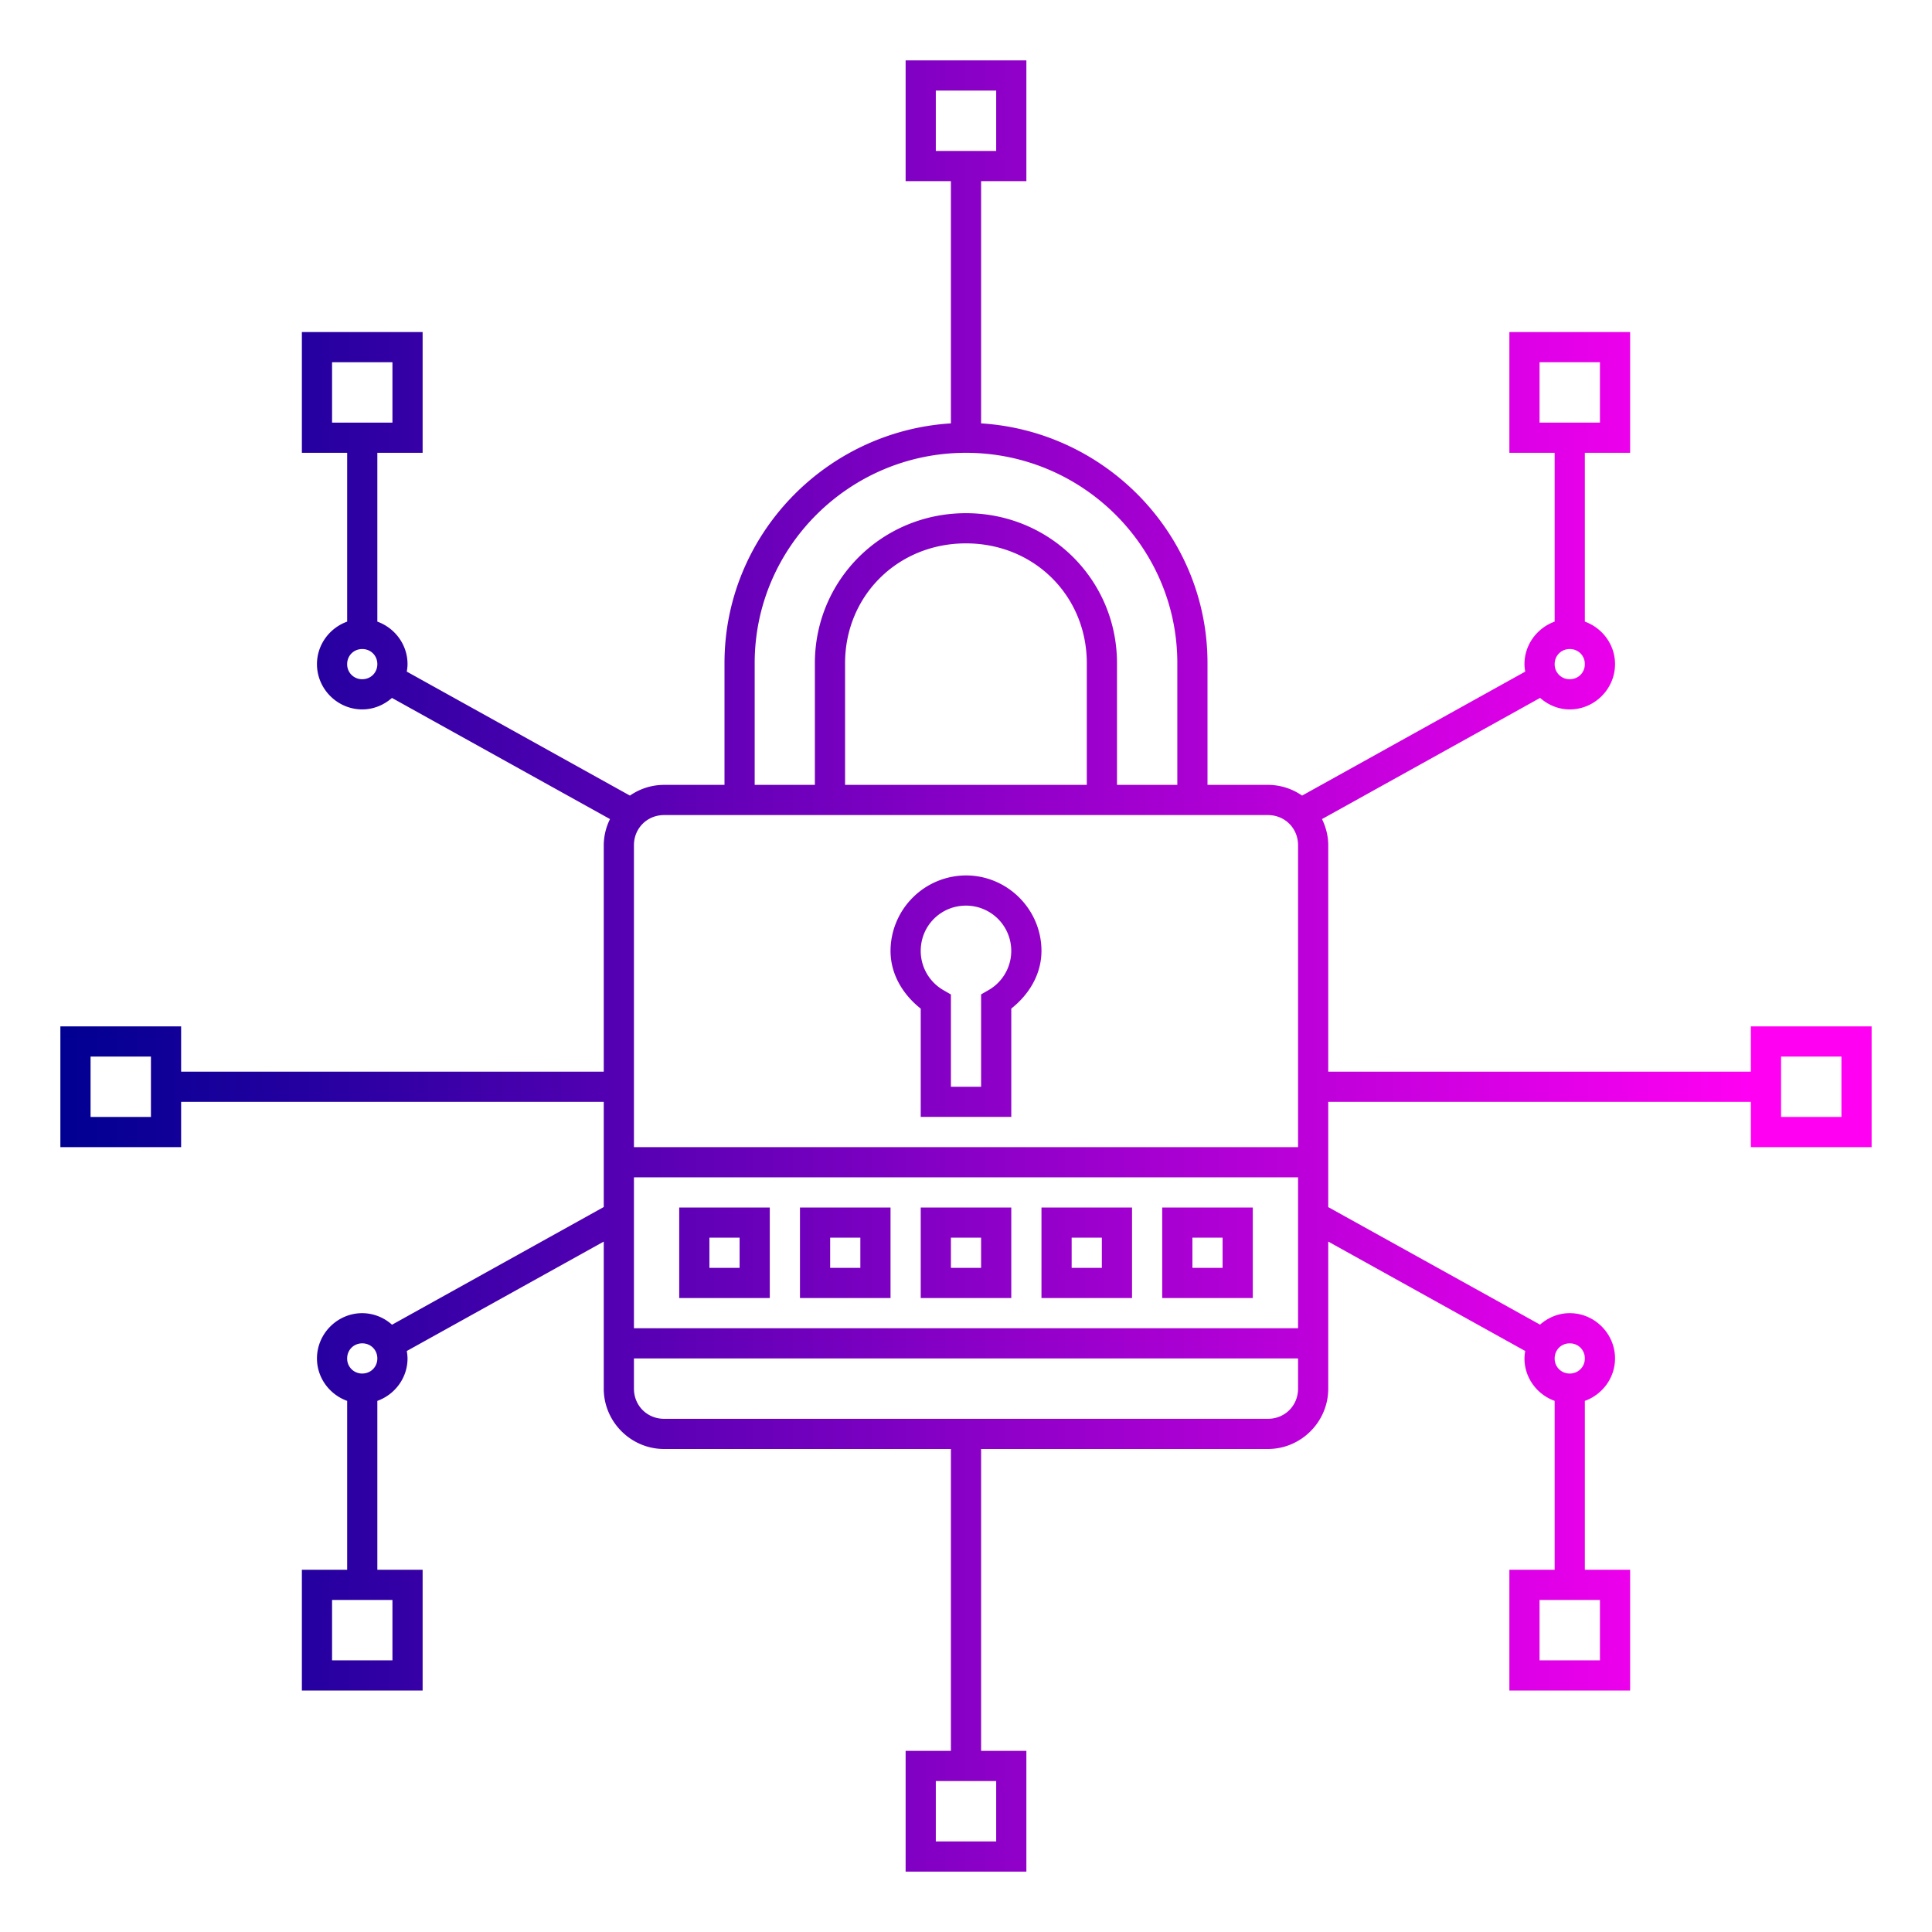 <svg xmlns="http://www.w3.org/2000/svg" xmlns:xlink="http://www.w3.org/1999/xlink" width="64" height="64" id="cyber">
  <defs>
    <linearGradient id="a">
      <stop offset="0" stop-color="#000092"></stop>
      <stop offset="1" stop-color="#ff00f3"></stop>
    </linearGradient>
    <linearGradient xlink:href="#a" id="b" x1="2" x2="58" y1="32" y2="32" gradientUnits="userSpaceOnUse"></linearGradient>
  </defs>
  <path fill="url(#b)" fill-rule="evenodd" d="M30 2v4h1.5v8.025c-4.166.26-7.5 3.72-7.5 7.938V26h-2c-.42 0-.81.132-1.133.355l-7.392-4.107c.014-.082.025-.163.025-.248 0-.647-.421-1.2-1-1.408V15H14v-4h-4v4h1.5v5.592c-.579.208-1 .761-1 1.408 0 .823.677 1.5 1.5 1.5.377 0 .72-.148.984-.38l7.223 4.013A1.974 1.974 0 0 0 20 28v7.5H6V34H2v4h4v-1.5h14v3.484l-7.014 3.899A1.486 1.486 0 0 0 12 43.5c-.823 0-1.5.678-1.5 1.5 0 .647.421 1.198 1 1.406V52H10v4h4v-4h-1.5v-5.594c.579-.208 1-.76 1-1.406a1.47 1.47 0 0 0-.025-.246L20 41.129V46c0 1.1.9 2 2 2h9.5v10H30v4h4v-4h-1.5V48H42c1.1 0 2-.9 2-2v-4.871l6.525 3.625A1.47 1.47 0 0 0 50.5 45c0 .647.421 1.198 1 1.406V52H50v4h4v-4h-1.5v-5.594c.579-.208 1-.76 1-1.406 0-.822-.677-1.5-1.5-1.5-.377 0-.72.147-.984.38L44 39.987V36.5h14V38h4v-4h-4v1.5H44V28c0-.311-.079-.604-.207-.867l7.225-4.014c.264.233.606.381.982.381.823 0 1.5-.677 1.5-1.5 0-.647-.421-1.2-1-1.408V15H54v-4h-4v4h1.5v5.592c-.579.208-1 .761-1 1.408 0 .085.011.166.025.248l-7.392 4.107A1.98 1.98 0 0 0 42 26h-2v-4.037c0-4.218-3.334-7.678-7.5-7.938V6H34V2h-4zm1 1h2v2h-2V3zm-20 9h2v2h-2v-2zm40 0h2v2h-2v-2zm-19 3c3.856 0 7 3.123 7 6.963V26h-1.998v-4.03c0-2.758-2.22-4.97-5.004-4.97-2.784 0-5.004 2.212-5.004 4.97V26H25v-4.037C25 18.123 28.144 15 32 15zm-.002 3c2.263 0 4.004 1.741 4.004 3.97V26h-8.008v-4.03c0-2.229 1.741-3.97 4.004-3.97zM12 21.5c.282 0 .5.218.5.5 0 .282-.218.5-.5.5a.493.493 0 0 1-.5-.5c0-.282.218-.5.5-.5zm40 0c.282 0 .5.218.5.5 0 .282-.218.5-.5.5a.493.493 0 0 1-.5-.5c0-.282.218-.5.5-.5zM22 27h20c.563 0 1 .437 1 1v10H21V28c0-.563.437-1 1-1zm10 2a2.508 2.508 0 0 0-2.5 2.5c0 .77.406 1.443 1 1.912v3.586h3V33.41c.594-.469.999-1.141 1-1.91 0-1.375-1.125-2.5-2.5-2.5zm0 1a1.499 1.499 0 0 1 .75 2.797l-.25.144V36h-1v-3.057l-.25-.144a1.5 1.5 0 0 1-.75-1.299c0-.834.666-1.5 1.5-1.5zM3 35h2v2H3v-2zm56 0h2v2h-2v-2zm-38 4h22v5H21v-5zm1.5 1v3h3v-3h-3zm4 0v3h3v-3h-3zm4 0v3h3v-3h-3zm4 0v3h3v-3h-3zm4 0v3h3v-3h-3zm-15 1h1v1h-1v-1zm4 0h1v1h-1v-1zm4 0h1v1h-1v-1zm4 0h1v1h-1v-1zm4 0h1v1h-1v-1zM12 44.5c.282 0 .5.218.5.5 0 .282-.218.5-.5.5a.493.493 0 0 1-.5-.5c0-.282.218-.5.5-.5zm40 0c.282 0 .5.218.5.5 0 .282-.218.5-.5.5a.493.493 0 0 1-.5-.5c0-.282.218-.5.5-.5zM21 45h22v1c0 .563-.437 1-1 1H22c-.563 0-1-.437-1-1v-1zm-10 8h2v2h-2v-2zm40 0h2v2h-2v-2zm-20 6h2v2h-2v-2z" color="#000" font-family="sans-serif" font-weight="400" overflow="visible" style="line-height:normal;text-indent:0;text-align:start;text-decoration-line:none;text-decoration-style:solid;text-decoration-color:#000;text-transform:none;block-progression:tb;isolation:auto;mix-blend-mode:normal"></path>
</svg>
